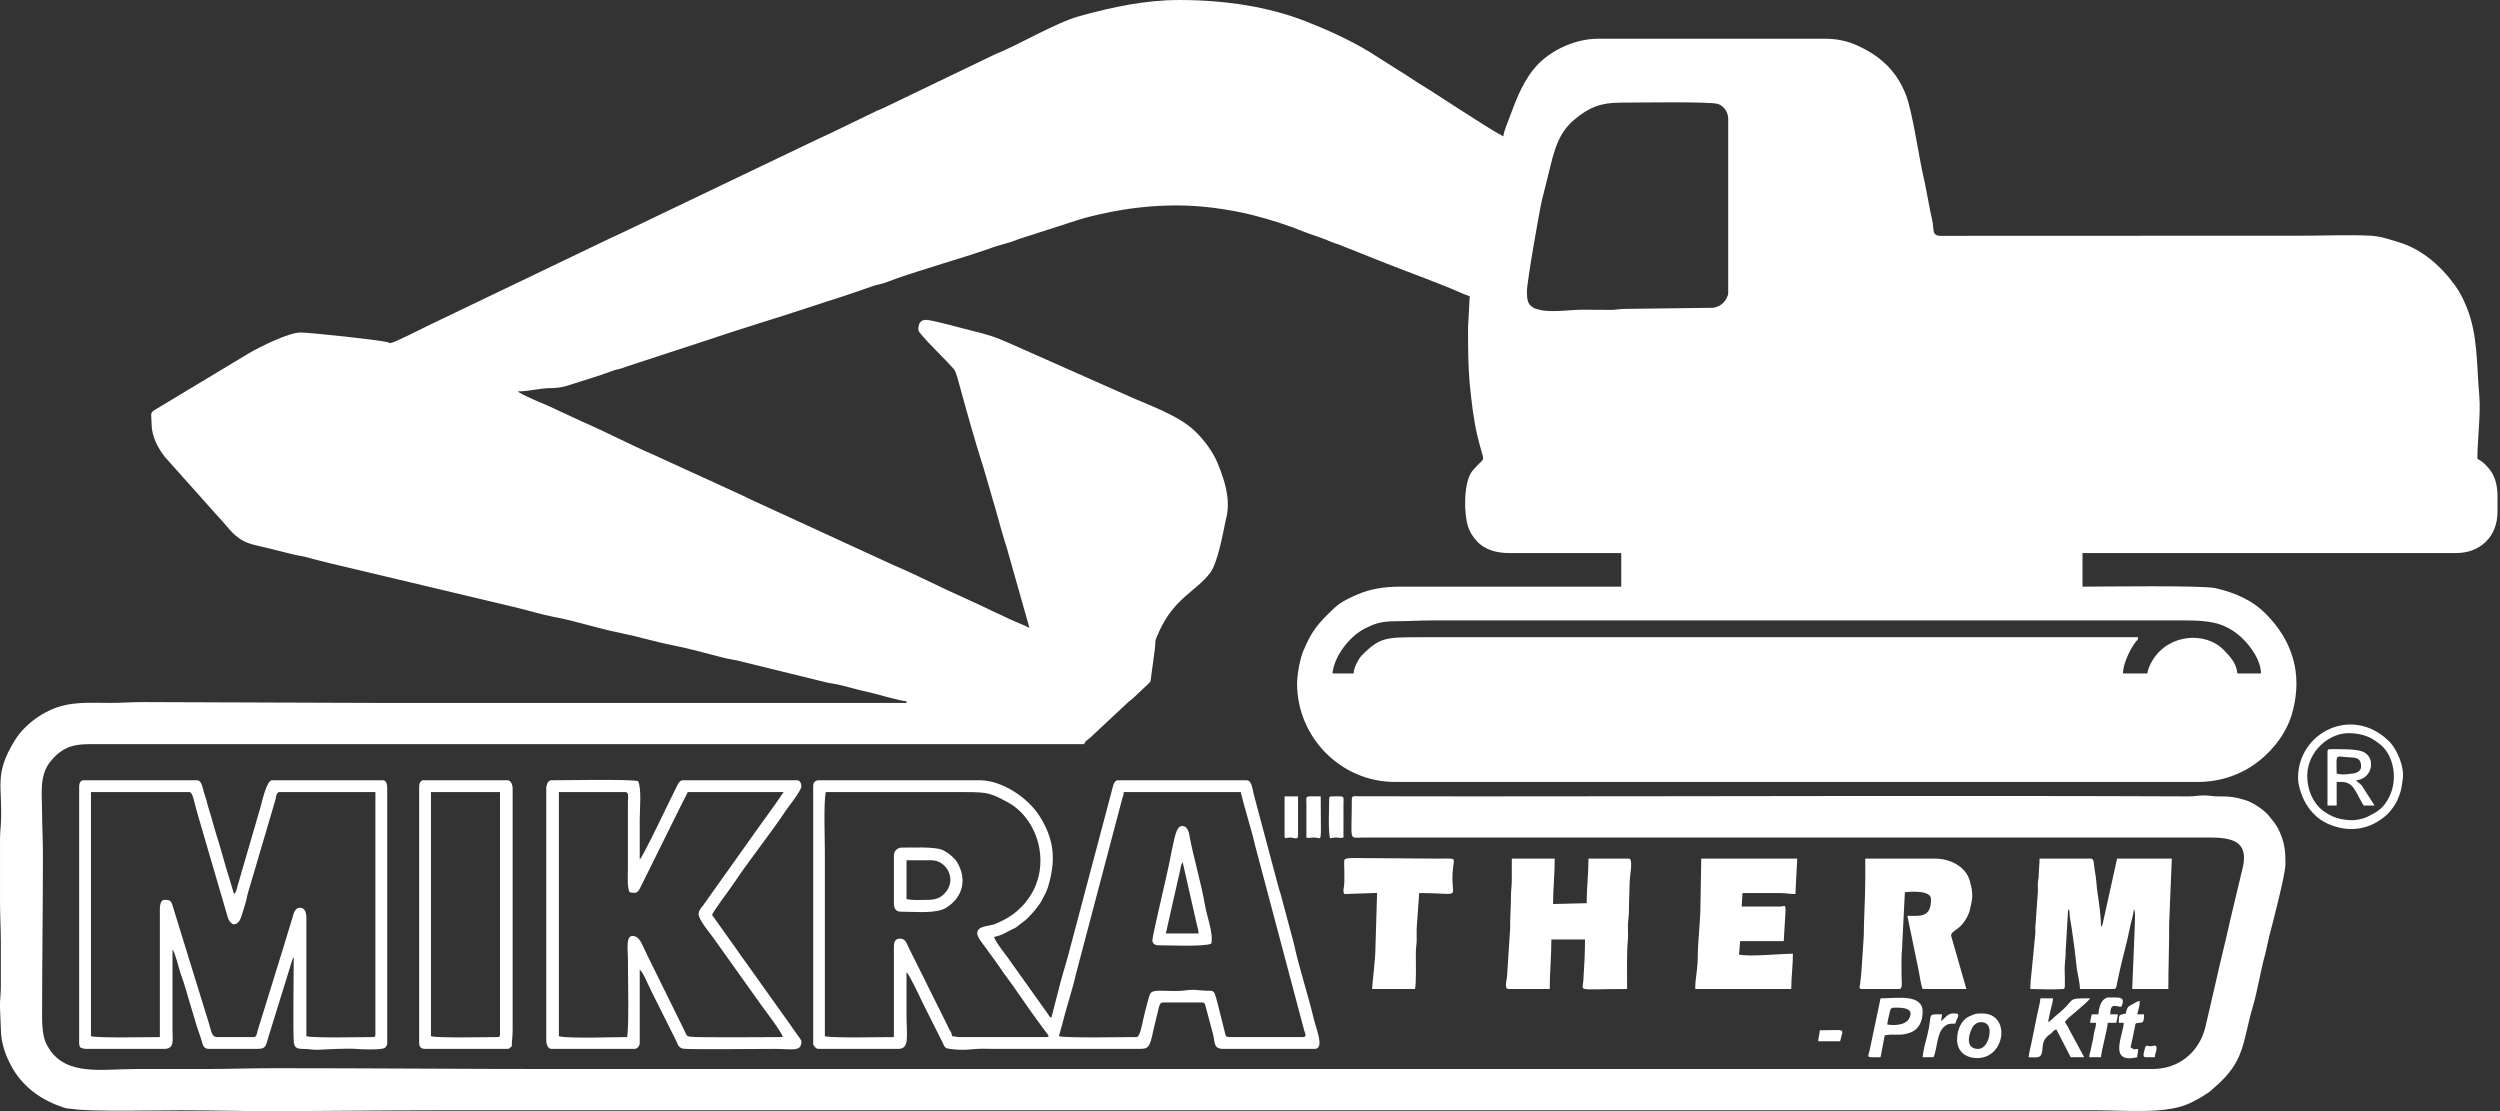 <?xml version="1.0" encoding="UTF-8"?>
<!DOCTYPE svg PUBLIC "-//W3C//DTD SVG 1.1//EN" "http://www.w3.org/Graphics/SVG/1.1/DTD/svg11.dtd">
<!-- Creator: CorelDRAW 2018 (64-Bit) -->
<svg xmlns="http://www.w3.org/2000/svg" xml:space="preserve" width="180px" height="80px" version="1.1" style="shape-rendering:geometricPrecision; text-rendering:geometricPrecision; image-rendering:optimizeQuality; fill-rule:evenodd; clip-rule:evenodd"
viewBox="0 0 1800000 800000"
 xmlns:xlink="http://www.w3.org/1999/xlink">
 <rect x="0" y="0" width="1800000" height="800000" fill="#333333" stroke="none"/>
 <defs>
  <style type="text/css">
   <![CDATA[
    .fil0 {fill:white}
   ]]>
  </style>
 </defs>
 <g id="Layer_x0020_1">
  <g id="_2014711760240">
   <path class="fil0" d="M974600 484900l-15200 0c1000,-11900 11700,-26300 23000,-32200 6700,-3400 11600,-5400 21900,-5400 9200,0 17400,-600 27200,-600l541200 0c17700,0 27100,1500 37500,9200 8300,6200 17700,18600 17700,29000l-17000 0c-600,-7400 -5400,-12400 -10100,-17200 -12900,-13000 -39000,-11400 -50700,7300 -1500,2400 -3700,6600 -4000,9900l-17600 0c0,-6500 5200,-17900 9300,-22900 1400,-1600 1400,-700 1600,-3200 -172300,0 -344600,0 -517000,0 -24400,0 -29000,0 -42000,13200 -2100,2100 -5800,8900 -5800,12900zm823600 -128500l0 11400 0 700c0,18000 -12600,29700 -29700,29700l-269100 0 0 24200c13400,0 86600,-1100 95900,1100 13900,3300 26100,8400 36100,18500 19300,19400 26300,42900 19500,69500 -3500,14300 -12900,27300 -24300,36300 -12600,10000 -27900,15200 -44200,15200l-578100 0c-38700,0 -70400,-32000 -70400,-70900 0,-6300 2100,-17500 4300,-23000 6300,-15300 11100,-20500 22600,-31400 4700,-4400 10800,-7200 16800,-9800 8200,-3600 18500,-5500 30300,-5500l159400 0 0 -24200 -80600 0c-9000,0 -17600,-2200 -23500,-8700 -2500,-2800 -4700,-6000 -6000,-9700 -3300,-9800 -3500,-30800 2200,-39800 900,-1300 1200,-1400 2200,-2600 8500,-10000 7400,-1500 2000,-24100 -2700,-11800 -4200,-24700 -5400,-37000 -1200,-13100 -1200,-27100 -1200,-40500l1200 -22500c-1700,-700 -3400,-1100 -5300,-2000 -15300,-6900 -37800,-14900 -54700,-21600l-34700 -13800c-1900,-700 -3000,-900 -4900,-1700 -6400,-2900 -13500,-4900 -19900,-7400 -11800,-4800 -24000,-8700 -36600,-11900 -17200,-4300 -37600,-7100 -55400,-7000 -16400,0 -34000,1900 -49900,5300 -7900,1700 -15100,3300 -22200,5700l-41600 13400c-2300,800 -3100,1400 -5400,2000l-10300 3000c-2500,700 -2600,900 -4900,1700 -19200,6800 -57600,17600 -73600,24000 -3300,1400 -7100,1900 -10400,3000 -3400,1100 -6900,2500 -10300,3600 -3600,1200 -6700,2300 -10400,3500 -7100,2400 -13600,4300 -20600,6700 -26400,8800 -52600,16500 -78800,25400l-57100 18700c-2500,800 -2800,1200 -5500,1800 -2800,600 -3100,700 -5200,1500 -10300,3900 -20500,6700 -31000,10200 -3400,1100 -7600,2000 -11900,2000 -9200,0 -16000,2400 -24900,2400 3000,2600 18800,9000 23100,10900l23200 10800c17500,7500 34200,16500 51700,24000l63600 29100c2200,900 3700,1900 5700,2800l103800 47700c17400,7400 34100,16200 51400,23800 12000,5300 29000,14000 40600,18700 2200,900 3600,1600 5400,2500l-16300 -57600c-3100,-9400 -5500,-18900 -8300,-28600 -1500,-5100 -2700,-9000 -4100,-14100l-4100 -14100c-6000,-18600 -11500,-38300 -16700,-57200 -900,-3200 -3100,-12300 -4600,-14300 -3200,-4300 -25900,-25900 -25900,-28600 0,-3400 700,-7300 5500,-7300 2900,0 13200,2700 16500,3500 5200,1300 9900,2700 15300,4000 12900,3200 17000,4300 29600,9900 18300,8100 35800,15900 54100,24000l27300 12100c15600,7300 39300,14900 51600,27300 6400,6400 12300,14300 15800,22900 4500,11100 8800,23900 6500,36700 -300,1400 -600,2600 -900,3900 -2100,10100 -5800,30700 -11200,37900 -10200,13300 -25600,18000 -36500,41700 -4300,9100 -2300,6200 -3500,14600 -900,6200 -1600,11500 -2400,17700 -500,4500 -100,3900 -3000,6700l-10300 9700c-1200,1100 -1500,1100 -2700,2100l-27600 25800c-1700,1700 -4000,2500 -4700,5000l-710900 0c-7300,0 -13500,-300 -20200,2200 -1600,600 -3400,1600 -4800,2500 -3500,2200 -5300,4200 -7900,7200 -8900,10300 -6500,23900 -6500,37800 0,9800 600,18600 600,29100 0,39600 -600,77600 -600,117500 0,4600 300,10100 1200,14000 900,3800 1800,5700 3800,8900 12600,19900 38500,14700 61700,14700 16900,0 33900,0 50900,0 17300,0 32800,-600 50300,-600 67900,0 134200,600 202400,600l1149100 0c19400,0 33800,-12400 38200,-30300l7500 -32500c3300,-15000 7000,-29000 10300,-44200l9100 -38200c4600,-19900 -9400,-21500 -25100,-21500l-607900 0c-11200,100 -8500,3800 -8500,-27800 0,-2400 2000,-1900 4200,-1900l83700 100c171500,0 343100,-700 514600,0 4600,0 6800,-700 10900,-700 4300,0 6000,700 10300,700 8900,-100 12700,600 19700,2700 5300,1600 13600,7100 17000,11400 2300,3000 5200,6200 6800,9600 4500,9500 5000,15000 5000,25300 0,7300 -10000,45500 -11600,51500l-2900 12800c-3500,12700 -5300,25300 -8900,37800 -7700,26100 -5400,39600 -28000,58700 -1900,1600 -2000,2100 -4300,3600 -4800,3200 -9900,6200 -15200,8400 -17100,6900 -44300,4200 -66100,4200 -397200,0 -794300,0 -1191500,0 -41700,0 -82700,600 -124900,600 -20900,0 -40900,-600 -62400,-600 -15100,0 -64900,1100 -77300,-900 -3000,-400 -4100,-200 -6700,-1100 -15100,-5000 -27800,-13700 -36000,-27100 -5400,-8900 -9100,-19200 -9100,-29700l-600 -14600 0 -4500c200,-3700 600,-6800 600,-11200 0,-10500 0,-21000 0,-31500 0,-10700 -600,-19300 -600,-29900l0 -44600c0,-4300 400,-7400 600,-11000 1500,-27700 -5400,-34900 10000,-60200 5800,-9400 15500,-17300 25900,-22000 14100,-6300 27500,-5000 42900,-5000 8500,0 15000,-600 23600,-600l166700 600c127700,0 255400,0 383000,0l0 -1200c-4400,-100 -22400,-5500 -28400,-6800 -7800,-1600 -16100,-4400 -23900,-5800 -2100,-400 -2900,-300 -4700,-800l-65100 -16000c-3500,-800 -6300,-1000 -9600,-1900 -12300,-3100 -25100,-6800 -37500,-9200 -13100,-2600 -24800,-6300 -37800,-8900 -15800,-3100 -30900,-8400 -46800,-11300 -9000,-1700 -18500,-4700 -27700,-6900l-131700 -31300c-5800,-1500 -12600,-3000 -18300,-4700 -3100,-900 -6400,-1200 -9600,-2000l-18900 -4700c-5600,-1400 -12700,-2500 -17800,-5300 -2100,-1200 -4900,-3300 -6600,-4900 -4000,-3800 -7300,-8500 -11200,-12400l-38300 -42900c-5400,-7000 -9700,-14800 -9700,-24800 0,-6100 -1500,-7000 2700,-9400l67800 -40800c8100,-4700 28400,-14700 36800,-14700 6500,0 56500,5300 62700,7000 2300,700 800,800 2500,500 3000,-500 22400,-10400 25900,-12100l131500 -63100c3300,-1600 6400,-2900 9500,-4400l140600 -67300c3100,-1500 6200,-2800 9500,-4400l32700 -15800c1800,-800 2900,-1200 4700,-2000l79800 -38400c17600,-7000 44200,-23100 61800,-27900 23400,-6400 46600,-11500 71500,-11500 32800,0 64400,4800 91700,15600 15500,6100 31000,13200 45000,21600l21900 13900c4500,2600 8100,5300 12600,8100 16200,9800 48900,32000 62100,39000 400,-4100 3000,-9500 4300,-13300 5300,-14300 10600,-28500 21300,-39300 10500,-10400 27200,-17700 42300,-17700l164300 0c6800,0 14300,1300 20700,4000 17300,7400 29800,18200 36800,36000 5000,12600 9500,45600 12900,59900 300,1300 700,3400 1100,4900l2900 15300c700,3700 1300,6600 2100,10100 1700,7500 -600,11700 6400,11700l260700 -100c15600,0 33200,-800 48500,0 7400,400 13500,2600 19800,4500 17200,5000 31000,17300 41200,31400 3500,4800 6200,10400 8400,15900 8100,19900 7000,42100 9000,63700 1100,12500 -1400,31500 -1400,45100 4100,2200 7100,5200 9800,9000 3400,5000 4500,11000 4700,17100zm-698800 -146700c0,-6900 9100,-58500 10800,-65600l7500 -30100c900,-2900 1900,-6600 3100,-9600 3000,-7600 6800,-13300 13000,-18500 10400,-8700 18900,-12000 32900,-12000 10400,0 64200,-900 70100,900 4200,1300 7500,5800 7500,10700l0 125400c0,2500 -2000,5500 -3400,7000 -1900,1900 -4000,3000 -7200,3700l-63400 800c-4200,0 -6000,600 -9700,700l-21800 -100c-7500,0 -23100,2300 -30800,-100 -2200,-700 -2000,-200 -4000,-1400 -4000,-2300 -4600,-5300 -4600,-11800z"/>
   <path class="fil0" d="M818200 746700c-9600,0 -49500,800 -55800,-600l2900 -10500c1900,-8100 7900,-26800 9000,-32800l33400 -126600c700,-3000 1300,-3100 1400,-5900l84200 0c2400,10300 8200,28500 10300,38200l35500 133700c600,1800 2000,4500 -900,4500l-52700 0c-3500,0 -3000,-1300 -3800,-4200l-5100 -20300c-500,-2100 -1300,-5100 -1900,-6500 -1200,-2800 -2600,-2300 -6200,-2400 -5800,-100 -7600,-1300 -15900,-100 -4400,600 -12100,200 -16900,100 -8000,0 -7500,1300 -9300,7700 -1300,4600 -2400,8900 -3400,13500 -800,3500 -2200,12200 -4800,12200zm-114600 -74600c0,2700 4300,7800 5900,10000 2200,3200 4300,5900 6600,9100 2400,3200 4100,6000 6500,9300 8600,11400 18300,26300 26700,37500l5200 7000c400,1000 1300,1700 -1200,1700l-62400 0c-3000,0 -2700,-600 -5400,-600 -200,-2300 -1000,-3200 -1900,-4800 -900,-1600 -1300,-2600 -2200,-4500l-13300 -26700c-900,-1800 -1300,-2700 -2200,-4500l-11100 -22200c-2200,-4800 -3000,-7600 -6900,-7600 -3500,0 -4300,2700 -4300,6000l0 64900c-9000,0 -43400,800 -49700,-600l0 -132200c0,-9900 -1000,-36300 700,-43600 33500,0 67000,0 100600,0 16100,0 18300,800 30300,7300 22600,12200 31500,45700 15400,68700 -3300,4700 -4700,6000 -8900,9900 -2600,2400 -8200,5800 -11600,7300 -5400,2300 -3000,1800 -9500,3100 -3500,700 -7300,1500 -7300,5500zm-118100 -106000l0 185400c0,1500 2100,3700 3600,3700l57600 0c8400,0 6000,-9000 6000,-24300 0,-10300 0,-20600 0,-30900 2000,1500 10000,18600 11700,22200l14400 28700c1200,2500 1200,3700 4300,4200 11300,1700 16800,0 24200,0 2800,0 5600,100 8500,100l103000 0c7700,0 8900,300 11700,-13800l3300 -13600c600,-2200 1000,-6000 3200,-6000l28500 0c2100,0 2200,1500 2700,3400l5100 19100c1600,5800 200,10900 7300,10900l66100 0c7200,0 700,-15200 -800,-21700 -3900,-16700 -10900,-37900 -14300,-54100l-9600 -35900c-700,-2200 -1200,-3400 -1700,-5600l-17600 -66000c-900,-3600 -1400,-10100 -5100,-10100l-92700 0c-3100,0 -3700,5100 -4700,8700l-31500 118800c-2000,7200 -4200,14000 -6000,21300l-5700 22100c-1500,-500 -1300,-900 -2900,-3200 -900,-1300 -1600,-2300 -2500,-3500l-26000 -36500c-2000,-2700 -9600,-12400 -9800,-14900 7000,-1700 7800,-3000 12800,-5400 1700,-800 2400,-1000 3900,-2200l6800 -5300c3700,-3700 8600,-9200 11000,-13800 3200,-6200 3600,-6500 5300,-12900 4600,-17600 2900,-31500 -7000,-47200 -8600,-13800 -27500,-26000 -43100,-26000l-115800 0c-2800,0 -4200,1400 -4200,4300z"/>
   <path class="fil0" d="M115100 653900l0 92800c-9000,0 -43400,800 -49600,-600l0 -175800 70900 0c2300,0 3300,6800 4600,11200 700,2500 1000,3600 1700,6100l21400 73200c900,3100 3500,4700 3800,4700 4800,0 5600,-5000 6900,-8900 1400,-4400 2600,-8100 3500,-12900l20000 -67800c500,-1900 600,-5600 2900,-5600l69100 0 0 174600c0,1400 -400,1800 -1800,1800 -8900,0 -41700,800 -47900,-600l0 -83700c100,-4800 -600,-8900 -4800,-8800 -4000,100 -4500,5100 -5700,8700 -2300,7300 -4200,14000 -6500,21300l-18200 58800c-500,1900 -500,4300 -3000,4300l-26000 0c-4100,0 -4200,-4300 -6100,-10300l-23900 -77400c-3300,-10100 -2100,-11100 -8200,-11100 -2200,0 -3100,3700 -3100,6000zm-58100 -87800l0 184800c0,1700 300,1700 600,3100 1400,700 2600,1200 4800,1200l55800 0c7600,0 6000,-5900 6000,-13400l0 -58200c2000,2300 5000,15200 6100,18200 2200,5800 4000,12100 5800,18400 1900,6400 3800,12500 5600,18700 1000,3100 2100,6200 3100,9100 1100,3400 1200,7200 5500,7200l34500 0c7900,0 6200,-2400 9900,-13200l13600 -43900c600,-1800 2100,-7700 3200,-9000 0,11600 -600,51100 0,60600 300,4400 1900,5500 6700,5500 4500,0 6800,800 11500,600 5400,-300 22300,-1200 27800,-500 3500,300 17200,700 19500,-800 600,-400 1800,-1900 1800,-3000l0 -184200c0,-2500 -700,-5500 -3000,-5500l-80000 0c-3800,0 -7200,15600 -8200,19200l-16800 57700c-500,1900 -800,3800 -2300,5000l-6200 -20600c-2100,-6900 -3800,-13900 -6200,-21000l-4500 -15600c-600,-2300 -1000,-2900 -1700,-5500 -900,-3900 -1800,-6700 -3000,-10300 -1000,-3100 -1600,-8900 -5100,-8900l-81800 0c-2000,0 -3000,2200 -3000,4300z"/>
   <path class="fil0" d="M503000 658200c0,4000 8000,13400 10700,17200l34800 48800c1900,2700 14900,19600 15100,22500 -6100,0 -63700,500 -66900,-300 -2500,-600 -2000,-500 -3000,-2500 -700,-1400 -1100,-2200 -1800,-3700l-26000 -52700c-3900,-7800 -5100,-13600 -10700,-13600 -4700,0 -3100,11100 -3100,15800 0,11800 900,50700 -600,57000 -10800,0 -41200,1200 -49100,-600l0 -175800 47900 0c2800,0 1800,4300 1800,7300l0 47300c0,5800 -700,13500 1200,17500 6500,1600 6300,-900 9300,-6500l27700 -55900c1700,-3200 3200,-6500 4900,-9700l69000 0c-7800,11700 -17100,23800 -24900,35100l-33000 46400c-1300,1700 -3300,3700 -3300,6400zm-109700 -90300l0 181200c0,2700 1200,6100 3700,6100l60000 0c1900,0 3300,-2100 3600,-3700l0 -53300c2400,1600 6200,11200 7700,14100l18400 36800c1500,3000 1700,5400 5500,6000 4100,600 56600,100 65400,100 13300,0 19400,2400 19400,-5500 0,-900 -3100,-4900 -3800,-5900 -1600,-2000 -2500,-3700 -4000,-5700l-32300 -45300c-2800,-3800 -5300,-7400 -8000,-11300l-16200 -22700c700,-2700 12800,-18500 15800,-23000 9600,-14700 26700,-36200 36400,-50900 2200,-3500 12100,-15500 12100,-18800 0,-2100 -1100,-4300 -3100,-4300l-82400 0c-2500,0 -4000,4000 -5000,6000 -4200,8100 -23400,49100 -25900,51000 0,-9500 0,-19000 0,-28500 0,-7900 1500,-22300 -1200,-27900 -6400,-1500 -52200,-600 -62400,-600 -2500,0 -3700,3400 -3700,6100z"/>
   <path class="fil0" d="M1461800 712100c8000,0 14500,500 21900,100 3400,-200 3000,600 3000,-7300 0,-3400 -300,-7700 0,-10900 300,-3300 600,-5600 600,-9800l1700 -28500c400,-900 400,-700 700,-1100 600,2700 300,4200 800,7100l1200 7200c600,4500 1300,9500 2000,14400l1700 14700c700,4300 2100,9700 2200,14100l24200 0c2100,0 2000,-1700 2800,-5700 600,-3000 1000,-4500 1600,-7400 1800,-8500 5600,-21800 7000,-29500 900,-5100 2800,-10200 3200,-14900 1400,2000 600,8600 600,13300l-1800 44200 26000 0c0,-16400 700,-30800 600,-47200l1900 -46700 -39400 0 -10200 46200c-500,2000 -200,1600 -1400,2900 0,-8100 -1400,-17200 -2600,-25300 -500,-3300 -800,-9300 -1400,-12500 -1300,-6500 -600,-11300 -3200,-11300l-37000 0c0,4000 -500,6900 -600,11500 0,3000 -400,3200 -600,5500 -200,2100 100,4500 0,6700l-1700 23700c-300,1900 -100,4000 -100,5900l-2800 28700c-500,3400 -900,8700 -900,11900z"/>
   <path class="fil0" d="M1088500 621800c0,3900 0,7700 0,11600 0,4700 -600,7300 -600,11400 0,8700 -700,15400 -600,23700l-2200 34200c-700,5000 -1800,9400 1000,9400l29700 0c0,-11800 1200,-23800 1200,-35700l24200 0c0,11400 -600,19300 -1200,29700 -400,8100 -6000,6000 31500,6000 0,-8900 -300,-27300 500,-34600 400,-2900 100,-7200 100,-10200 0,-4400 600,-6600 700,-10300 0,-6900 400,-13100 500,-20600 100,-6900 2900,-18200 -600,-18200l-29000 0c0,10500 -1300,21700 -1300,32100l-24200 600c0,-11000 1200,-21500 1200,-32700l-30900 0 0 3600z"/>
   <path class="fil0" d="M1343000 632100c0,14700 -1000,27900 -1100,41900l-1300 20000c-200,3100 -400,6700 -800,10000 -200,1500 -400,3300 -600,5000 -200,1200 -1100,3100 1400,3100l26700 0c2900,0 1800,-4900 1800,-10300 0,-4000 -100,-8100 0,-12100 0,-3900 600,-6800 600,-11500l1800 -35800c0,0 18800,-2400 18800,4900 0,4900 -300,12100 -10300,12100l-6700 0 8100 39200c600,3000 1800,11400 2900,13500l31500 0 -11000 -38400c-200,-1900 2100,-3200 5500,-5800 3400,-2600 6900,-8300 8000,-12700 1900,-8400 2700,-11000 0,-20800 -2900,-11000 -15000,-16200 -24900,-16200l-50400 0 0 13900z"/>
   <path class="fil0" d="M1220600 710300l0 1800 69100 0c0,-8200 1200,-17000 1200,-25400 -9800,0 -31200,2300 -38800,600l800 -9700 31400 0 1300 -21900c-100,-5100 -700,-3000 -3800,-3000l-27800 0 600 -9700 26600 0c4800,0 6900,700 11500,700l1300 -25500 -69100 0 -600 35200c0,8300 -1900,26500 -1900,34500 100,8900 -1800,17200 -1800,22400z"/>
   <path class="fil0" d="M310300 570300l49700 0 0 174600c0,1400 -400,1800 -1800,1800 -8900,0 -41700,800 -47900,-600l0 -175800zm-8500 -4200l0 184800c0,2900 1400,4300 4300,4300l59400 0c1400,0 1700,-1000 3000,-1900 0,-4600 600,-6700 600,-11500l0 -173900c0,-2700 -1200,-6100 -3600,-6100l-60700 0c-1900,0 -3000,2200 -3000,4300z"/>
   <path class="fil0" d="M968500 643700l23000 -800 -1200 40200c100,6200 -2400,26300 -2400,29000l30900 0c1000,-4400 600,-19700 600,-26000 0,-3900 500,-5300 600,-8500 100,-3000 -100,-6100 0,-9100l1800 -25500c34100,0 21600,5700 24400,-18100 900,-7900 2500,-6700 -11000,-6700l-57100 -400c-11200,-200 -10200,700 -10300,3300 -100,1500 100,3500 100,5000 0,3100 100,6600 0,9700 0,1900 -1700,7900 600,7900z"/>
   <path class="fil0" d="M851500 620600l10200 45000c500,1900 1200,4600 1300,6500l-23600 0 8700 -38500c600,-2400 1100,-4700 1500,-6500 500,-2800 500,-3700 1700,-6100 0,-100 100,-300 200,-400zm-21800 56400c0,2300 1800,3600 4300,3600 7100,0 33200,1200 38100,-1200 1800,-7500 -3500,-20400 -4700,-28600 -2000,-12500 -8200,-34300 -10800,-48000 -400,-2200 -1000,-7800 -5200,-8100 -4900,-300 -5900,10300 -7800,18000 -300,1500 -800,3700 -1000,5100 -1500,8700 -12900,55800 -12900,59200z"/>
   <path class="fil0" d="M1661200 558800c0,-18200 16300,-31600 30900,-30900 6100,200 12100,1500 17400,5000 1400,900 3400,2400 4600,3400 9100,7600 12400,23900 6600,36500 -4500,9700 -9300,11700 -16200,15300 -3200,1600 -8600,2700 -12700,2400 -5100,-300 -8600,-1100 -12300,-2700 -1700,-700 -3400,-1800 -5100,-2800 -8500,-5300 -13200,-15900 -13200,-26200zm-6600 1200c0,5200 2000,10900 3600,14600 3700,8200 9900,15100 18200,18700 15700,6700 30300,3800 41900,-6500 2600,-2200 6500,-7500 7900,-10900 2500,-6100 2700,-6900 3800,-15000 1300,-9700 -4800,-22100 -9500,-26800 -26500,-26700 -65900,-6900 -65900,25900z"/>
   <path class="fil0" d="M667900 647900c-5600,0 -10500,500 -15200,-600l0 -27900 18200 0c10600,0 19000,14400 8700,24400 -2800,2800 -6400,4100 -11700,4100zm-24300 -32100l0 34500c0,3600 1300,6100 4900,6100 10900,0 25400,1600 32500,-2700 11300,-6800 15200,-18800 9300,-30700 -1800,-3600 -2200,-3800 -5000,-6500 -1600,-1600 -4600,-3600 -6900,-4600 -5600,-2400 -22200,-1600 -29300,-1600 -3000,0 -5500,2500 -5500,5500z"/>
   <path class="fil0" d="M1460600 761200c2800,0 7300,700 8600,-1100 2800,-3800 -500,-9500 5500,-14500 1300,-1000 1500,-900 2700,-2100 1600,-1500 1100,-1700 3200,-2300l10300 20000 9700 0 -10200 -18900c-1200,-2500 -2300,-4400 -3700,-6500 2400,-3700 15300,-12700 18200,-17000 -18300,0 -9300,200 -23600,11600 -3400,2700 -4600,4800 -6700,5400 600,-2800 1200,-5400 1800,-8500 600,-2500 1600,-5700 1800,-8500l-9100 0c-200,2900 -1400,7500 -2100,10700l-4300 21100c-700,3400 -1800,7500 -2100,10600z"/>
   <path class="fil0" d="M1358800 737600c200,-2100 800,-4500 1300,-6600 800,-3100 600,-5500 3500,-5500 5500,0 15200,-200 11000,7800 -2900,5500 -12600,5000 -15800,4300zm-4800 -18800l-7900 37600c-1400,5500 -2600,4800 7900,4800l3000 -15700c6600,-1600 10800,900 18600,-2100 5700,-2200 8700,-7700 8700,-14900 0,-13200 -18500,-9700 -30300,-9700z"/>
   <path class="fil0" d="M1686100 557600l-3700 -600c0,-12100 -1300,-12900 4800,-12100 7200,1000 12800,-1000 12800,7200 0,1900 -1800,4100 -5000,4700 -3200,500 -5600,800 -8900,800zm-10300 -16400l0 38800 6600 0 0 -17000c5400,0 9600,-800 13800,6900 1900,3600 3800,6700 5600,10100l7900 0 -9200 -14400c-1500,-1700 -3100,-2300 -4100,-3800 11700,-900 14700,-16300 4900,-20600 -4900,-2100 -17400,-1800 -23700,-1800 -1400,0 -1800,400 -1800,1800z"/>
   <path class="fil0" d="M1424300 755200c-8900,0 -7400,-9200 -4300,-15200 2600,-5000 8900,-5200 11400,-1700 3000,4200 -200,16900 -7100,16900zm-15200 -6700c0,8500 6100,13300 14500,13300 20600,0 24200,-32100 3700,-32100 -4800,0 -4500,0 -9000,1900 -5900,2400 -9200,9400 -9200,16900z"/>
   <path class="fil0" d="M1510900 730300l-4800 0c-400,1800 -1100,4200 -1200,6100l4200 0c0,2600 -600,4300 -1100,6100 -600,2200 -600,4000 -1100,6200 -500,2200 -1000,3800 -1300,6000 -500,2900 -1300,3800 -1300,6500l8400 0c500,-5900 4400,-18800 4900,-24800l6100 0c400,-1800 1000,-4200 1200,-6100l-5500 0c0,-8700 3900,-5500 7900,-5400 3600,-7700 -1600,-6700 -9700,-6700 -800,0 -2100,900 -2800,1400 -2500,2000 -3900,7300 -3900,10700z"/>
   <path class="fil0" d="M1525500 736400l3600 0c-200,8600 -11700,29800 9700,24800 100,-2700 600,-2800 600,-6000 -4000,300 -2000,1000 -5400,-1200 1000,-4500 2100,-9000 2900,-13500 1000,-5200 300,-3300 4200,-4200 2000,-400 1600,200 2300,-2000 400,-1500 300,-2400 300,-4000l-4900 0c800,-3300 1800,-5600 1800,-9700 -2000,500 -3300,1300 -4900,2300 -2200,1300 -3400,1300 -4300,3700 -2000,5800 900,2000 -3900,3900 -1100,400 -2000,-200 -2000,5900z"/>
   <path class="fil0" d="M1397600 735200l700 -4900c-11700,0 -6600,-800 -10600,14900 -1300,4900 -3000,10900 -3400,16000l7800 0c2900,-5900 2100,-17000 7700,-22000 2500,-2100 3800,-2200 8100,-2200 500,-2300 900,-2600 1700,-4500 1300,-3100 -1000,-2800 -3500,-2800 -4000,0 -6000,3800 -8500,5500z"/>
   <path class="fil0" d="M940600 603000c3500,800 800,0 5500,0 6300,0 4800,7100 4800,-29600 -11800,0 -10400,-1100 -10300,6000l0 23600z"/>
   <path class="fil0" d="M957000 575200c0,6800 -800,22700 600,28400 6700,-1500 5700,400 9700,-600l0 -23600c100,-7000 1300,-6000 -8500,-6000 -1400,0 -1800,400 -1800,1800z"/>
   <path class="fil0" d="M924900 601800c0,2800 1700,1200 3600,1200 2900,0 6100,2000 6100,-1200l0 -28400 -9700 0 0 28400z"/>
   <path class="fil0" d="M1309100 749700l15800 0c2300,-10000 4900,-7900 -14600,-7900 -200,2600 -1100,5200 -1200,7900z"/>
   <path class="fil0" d="M1544900 761200l6600 0c100,-3400 1200,-3300 1200,-6600 0,-3000 -2300,-1300 -4200,-1300 -3000,0 -3400,-1800 -4400,2400 -400,2000 -1900,5500 800,5500z"/>
  </g>
 </g>
</svg>
